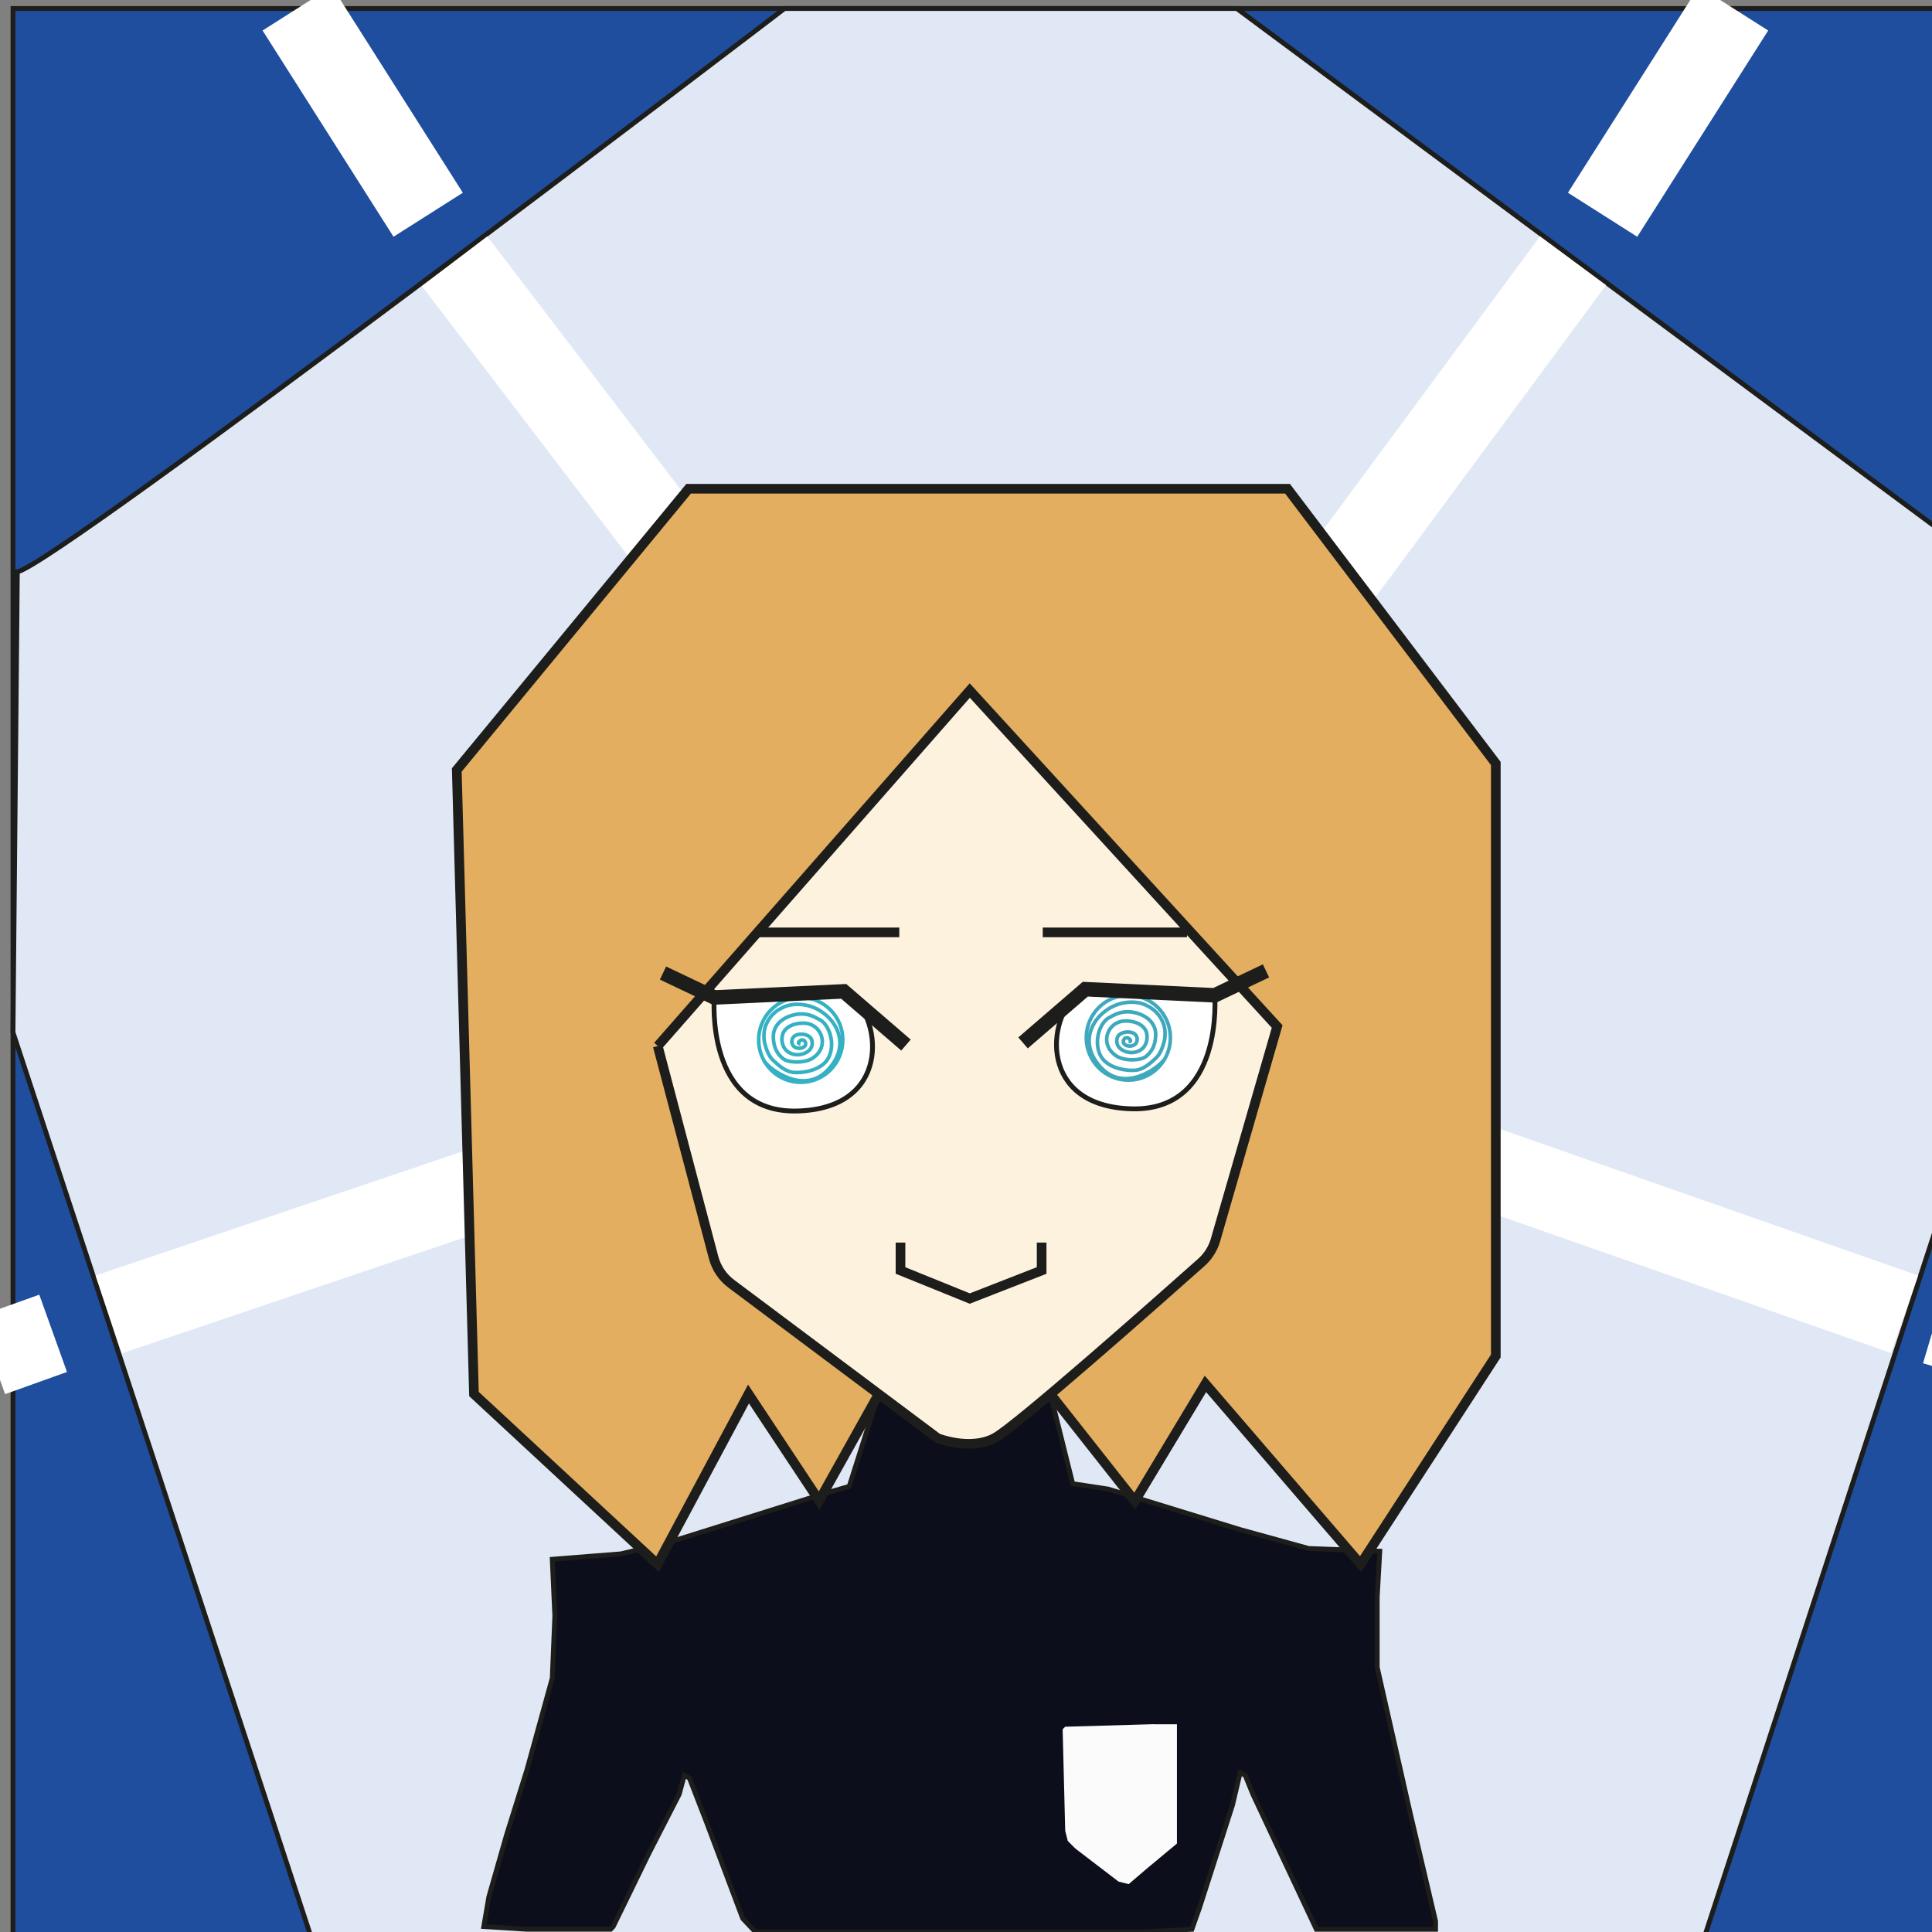 <?xml version="1.0" encoding="UTF-8"?>
<svg id="Juline" xmlns="http://www.w3.org/2000/svg" viewBox="0 0 400 400">
  <rect x="0" y="0" width="400" height="400" fill="#808080" stroke="none"/>
  <defs>
    <style>
      .cls-1 {
        fill: #1e4e9d;
      }

      .cls-1, .cls-2, .cls-3, .cls-4, .cls-5, .cls-6, .cls-7, .cls-8, .cls-9, .cls-10, .cls-11 {
        stroke-miterlimit: 10;
      }

      .cls-1, .cls-2, .cls-3, .cls-5, .cls-6, .cls-8, .cls-10, .cls-11 {
        stroke: #1d1d1b;
      }

      .cls-12 {
        fill: #fbfbfb;
      }

      .cls-2 {
        fill: #0d0e1b;
      }

      .cls-3 {
        fill: #e0e8f5;
      }

      .cls-4 {
        stroke: #fff;
        stroke-width: 17px;
      }

      .cls-4, .cls-5, .cls-8 {
        fill: none;
      }

      .cls-5, .cls-10, .cls-11 {
        stroke-width: 2px;
      }

      .cls-6, .cls-7, .cls-9 {
        fill: #fff;
      }

      .cls-7 {
        stroke: #3ea9bd;
      }

      .cls-7, .cls-9 {
        stroke-width: .75px;
      }

      .cls-8 {
        stroke-width: 3px;
      }

      .cls-9 {
        stroke: #34b1c2;
      }

      .cls-10 {
        fill: #e3ae5f;
      }

      .cls-11 {
        fill: #fdf2de;
      }

      /* Animations pour Juline */
      
      /* Animation des cheveux - mouvement léger */
      #cheveux-3 {
        animation: cheveuxJuline 5s ease-in-out infinite;
        transform-origin: center top;
      }
      
      @keyframes cheveuxJuline {
        0%, 100% { transform: rotate(0deg) scale(1); }
        50% { transform: rotate(0.5deg) scale(1.003); }
      }
      
      /* Animation des spirales dans les pupilles */
      #pupille {
        animation: spiraleRotationJuline 1.5s linear infinite, louchementJuline 3s ease-in-out infinite;
        transform-origin: 165.73px 216.13px;
      }
      
      #pupille-spirale {
        animation: spiraleRotationJuline 1.5s linear infinite reverse, louchementDroitJuline 3s ease-in-out infinite;
        transform-origin: 233.65px 215.68px;
      }
      
      /* Cacher aussi les conteneurs des pupilles */
      #conteneur-pupille {
        animation: louchementJuline 3s ease-in-out infinite;
        transform-origin: 165.78px 215.3px;
      }
      
      #conteneur-pupille-2 {
        animation: louchementDroitJuline 3s ease-in-out infinite;
        transform-origin: 233.61px 214.85px;
      }
      
      @keyframes spiraleRotationJuline {
        0% { transform: rotate(0deg); }
        100% { transform: rotate(360deg); }
      }
      
      @keyframes louchementJuline {
        0% { transform: translateX(0px); }
        70% { transform: translateX(0px); }
        75% { transform: translateX(2px); }
        80% { transform: translateX(4px); }
        85% { transform: translateX(6px); }
        90% { transform: translateX(6px); }
        95% { transform: translateX(3px); }
        100% { transform: translateX(0px); }
      }
      
      @keyframes louchementDroitJuline {
        0% { transform: translateX(0px); }
        70% { transform: translateX(0px); }
        75% { transform: translateX(-2px); }
        80% { transform: translateX(-4px); }
        85% { transform: translateX(-6px); }
        90% { transform: translateX(-6px); }
        95% { transform: translateX(-3px); }
        100% { transform: translateX(0px); }
      }
      
      /* Animation du sourire - mouvement réduit */
      #bouche-3 {
        animation: sourireJuline 4s ease-in-out infinite;
        transform-origin: center;
      }
      
      @keyframes sourireJuline {
        0%, 100% { transform: scaleX(1) scaleY(1); }
        25% { transform: scaleX(1.03) scaleY(0.98); }
        50% { transform: scaleX(1.02) scaleY(1.02); }
        75% { transform: scaleX(1.04) scaleY(0.99); }
      }
    </style>
  </defs>
  <g id="fond-2" data-name="fond">
    <rect class="cls-1" x="2.69" y="1.76" width="400.04" height="400.04"/>
    <path class="cls-3" d="M3.59,118.38C11.32,117.19,162.43,1.76,162.43,1.76h93.63l146,108.32v140.44l-49.41,151.24-288,.04L2.69,213.75l.9-95.37Z"/>
    <polyline class="cls-4" points="325.68 53.99 211.78 208.14 394.32 272.1"/>
    <polyline class="cls-4" points="22.51 272.14 211.78 208.14 94.13 54.1"/>
    <line class="cls-4" x1="331.8" y1="44.46" x2="358.91" y2="1.76"/>
    <line class="cls-4" x1="88.65" y1="44.46" x2="61.54" y2="1.76"/>
    <line class="cls-4" x1="405.07" y1="275.44" x2="400.57" y2="274.1"/>
    <line class="cls-4" x1="-1.81" y1="280.64" x2="11" y2="276.05"/>
  </g>
  <g id="tshirt_noir">
    <path id="maillot" class="cls-2" d="M217.47,288.62l4.62,18.56,7.36,1.12,27.32,8.39,14.19,3.91,14.71.56-.53,9.51v14.54l6.83,30.19,5.25,22.36v1.68h-24.69l-13.14-27.96-1.58-3.91-1.05-.56-1.58,6.71-6.83,21.25-1.58,4.47-10.51.56h-79.86l-2.63-2.8-7.36-19.57-3.68-9.51-1.05-.56-1.05,3.91-6.31,12.3-7.36,15.1-.53.56h-17.34l-8.93-.56,1.05-6.15,3.68-12.86,4.2-13.42,5.25-19.01.53-12.86-.53-11.74,14.19-1.12,9.46-2.24,32.05-10.06,5.78-1.68h0l6.08-19.12"/>
    <path id="badge" class="cls-12" d="M238.94,356.99h4.73v24.7l-6.31,5.25-3.68,3.15-2.1-.53-8.93-6.83-1.58-1.58-.53-2.1-.53-21.02.53-.53,18.39-.53Z"/>
  </g>
  <g id="cheveux-2" data-name="cheveux">
    <polyline id="cheveux-3" data-name="cheveux" class="cls-10" points="217.47 288.62 234.96 310.79 249.57 286.52 281.69 323.85 309.69 280.74 309.69 158.07 266.57 101.19 142.57 101.19 94.57 159.41 98.13 288.62 136.13 323.85 154.97 288.62 169.6 310.7 181.93 288.62 217.47 288.62"/>
  </g>
  <g id="visage">
    <path id="visage-2" data-name="visage" class="cls-11" d="M136.19,216.56l64.59-73.59,63.64,69.56-12.81,44.35c-.54,1.74-1.54,3.29-2.9,4.5-8.24,7.33-38.41,34.08-42.82,36.37-5.11,2.67-11.78,0-11.78,0l-42.69-31.95c-1.81-1.35-3.1-3.27-3.68-5.45l-11.56-43.78"/>
  </g>
  <g id="bouche-2" data-name="bouche">
    <polyline id="bouche-3" data-name="bouche" class="cls-5" points="186.44 257.26 186.44 263.04 200.78 268.85 215.66 263.04 215.66 257.26"/>
  </g>
  <g id="yeux-4" data-name="yeux">
    <g id="oeil_gauche" data-name="oeil gauche">
      <path id="paupiere" class="cls-6" d="M176.08,205.96c6.74,5.45,8.2,23.55-11,24.06s-17.19-23.51-17.19-23.51"/>
      <g>
        <ellipse id="conteneur-pupille" class="cls-9" cx="165.78" cy="215.3" rx="8.71" ry="8.78"/>
        <path id="pupille" class="cls-9" d="M165.73,216.13s-.75-.04-.26-.52c.9-.89,1.72.35,1.14.99-.59.65-1.91.53-2.39-.09-.52-.69-.36-1.88.73-2.25s2.87-.06,3.15,1.19-.37,2.21-1.75,2.71-3.03.1-3.83-1c-.98-1.36-.59-2.92-.32-3.42.51-.93,1.75-1.89,4.09-1.91s3.61,1.7,3.88,3.03c.33,1.58-.28,3.14-1.94,4.23s-5.08.97-6.13.08-1.88-2.03-1.99-4.25c-.13-2.42,1.56-4,3.8-4.68,3.02-.91,4.88.41,5.89.93.8.41,1.78,1.62,2.2,3.47s.13,4.16-1.39,5.55c-2.13,1.94-5.87,2.06-6.98,1.72s-2.08-.97-3.6-2.42c-.88-.83-1.4-2.33-1.68-3.4s-.27-2.71.21-3.85c1.06-2.5,2.76-3.29,3.63-3.71,2.08-1.01,6.39-1.04,9.58,2.35,1.9,2.02,3.74,6.12-.26,10.51-4.96,5.44-12.09.11-13.33-1.77"/>
      </g>
      <polyline id="cil" class="cls-8" points="187.57 216.37 174.68 205.25 147.89 206.51 137.27 201.46"/>
    </g>
    <g id="oeil_droit" data-name="oeil droit">
      <path id="paupiere-2" data-name="paupiere" class="cls-6" d="M223.3,205.51c-6.74,5.45-8.2,23.55,11,24.06s17.19-23.51,17.19-23.51"/>
      <g id="pupille-2" data-name="pupille">
        <ellipse id="conteneur-pupille-2" data-name="conteneur-pupille" class="cls-7" cx="233.61" cy="214.85" rx="8.71" ry="8.78"/>
        <path id="pupille-spirale" class="cls-7" d="M233.65,215.68s.75-.04.26-.52c-.9-.89-1.72.35-1.14.99.59.65,1.91.53,2.39-.09.52-.69.36-1.88-.73-2.25s-2.87-.06-3.15,1.19.37,2.21,1.75,2.71,3.03.1,3.83-1c.98-1.36.59-2.92.32-3.42-.51-.93-1.75-1.89-4.09-1.91s-3.61,1.7-3.88,3.03c-.33,1.58.28,3.14,1.94,4.23s5.08.97,6.13.08,1.88-2.03,1.99-4.25c.13-2.42-1.56-4-3.8-4.68-3.02-.91-4.88.41-5.89.93-.8.41-1.78,1.62-2.2,3.47s-.13,4.16,1.39,5.55c2.13,1.94,5.87,2.06,6.98,1.72s2.08-.97,3.6-2.42c.88-.83,1.4-2.33,1.68-3.4s.27-2.71-.21-3.85c-1.06-2.5-2.76-3.29-3.63-3.71-2.08-1.01-6.39-1.04-9.58,2.35-1.9,2.02-3.74,6.12.26,10.51,4.96,5.44,12.09.11,13.33-1.77"/>
      </g>
      <polyline id="cil-2" data-name="cil" class="cls-8" points="211.81 215.92 224.7 204.8 251.5 206.07 262.11 201.01"/>
    </g>
  </g>
  <g id="sourcils-2" data-name="sourcils">
    <g>
      <line class="cls-5" x1="215.89" y1="193.04" x2="245.75" y2="193.04"/>
      <line class="cls-5" x1="156.33" y1="193.04" x2="186.19" y2="193.04"/>
    </g>
  </g>
</svg>